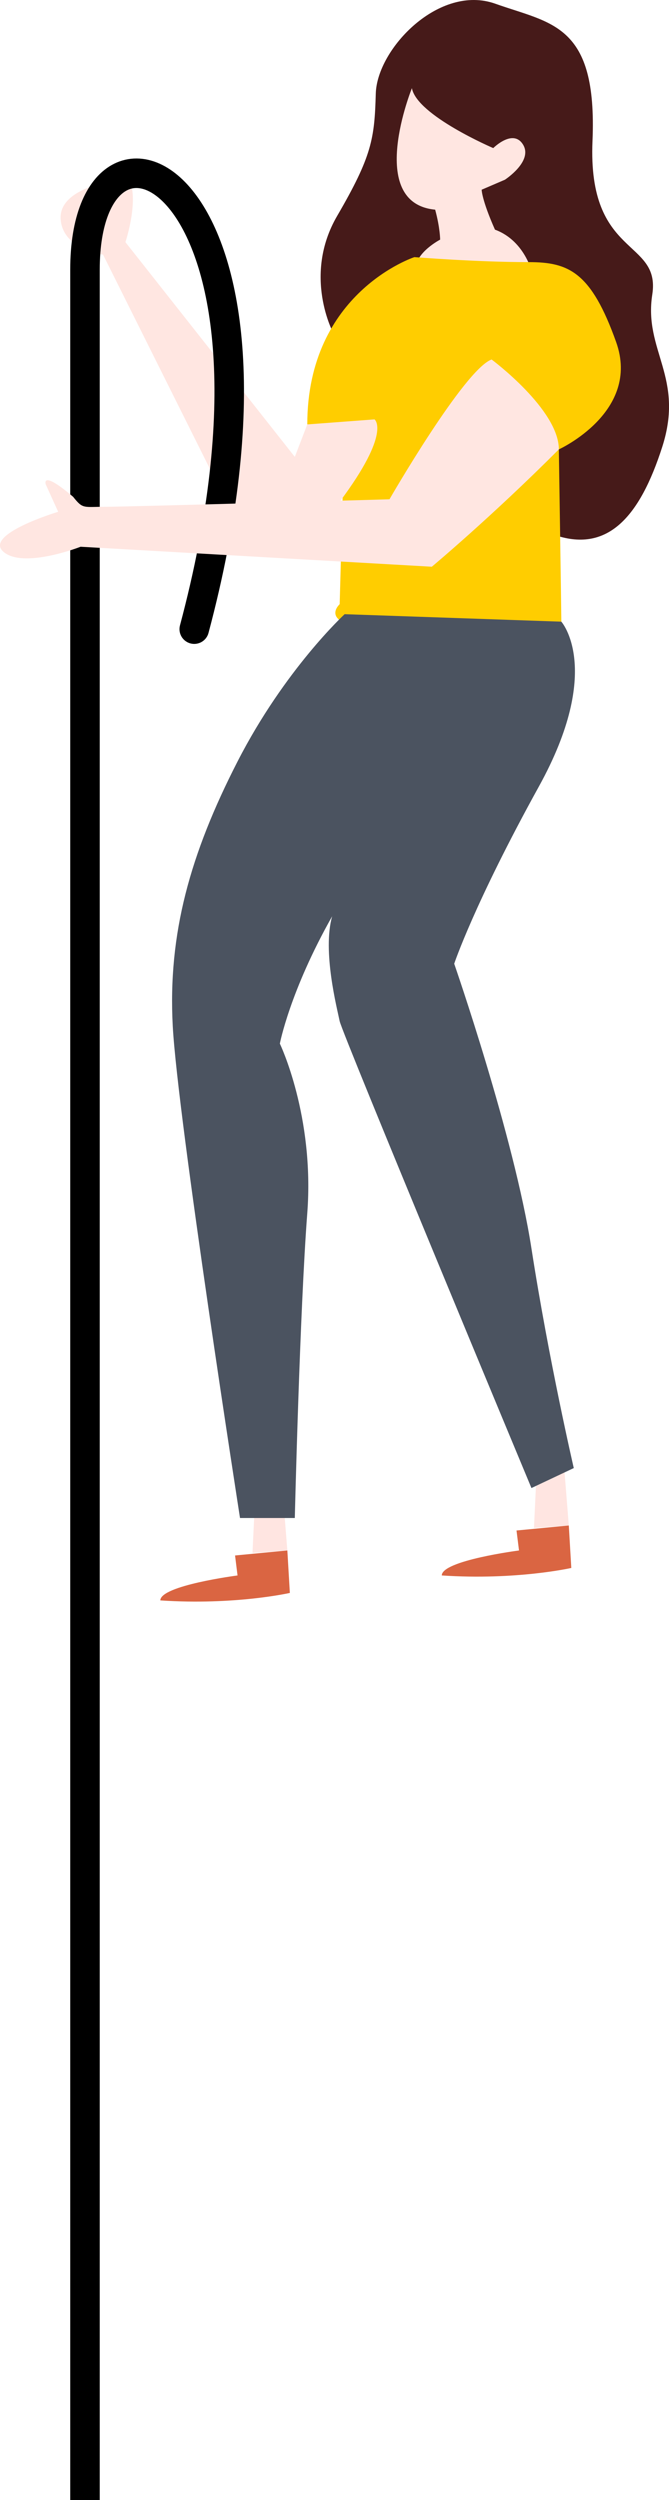 <?xml version="1.0" encoding="iso-8859-1"?>
<!-- Generator: Adobe Illustrator 16.0.0, SVG Export Plug-In . SVG Version: 6.00 Build 0)  -->
<!DOCTYPE svg PUBLIC "-//W3C//DTD SVG 1.1//EN" "http://www.w3.org/Graphics/SVG/1.1/DTD/svg11.dtd">
<svg version="1.1" id="small-people-02" xmlns="http://www.w3.org/2000/svg" xmlns:xlink="http://www.w3.org/1999/xlink" x="0px"
	 y="0px" width="34px" height="127px" viewBox="0 0 34 127" style="enable-background:new 0 0 34 127;" xml:space="preserve">
<g>
	<polygon style="fill:#FFE5E1;" points="27.263,74.957 27.137,77.62 28.908,77.493 28.655,74.322 	"/>
	<path style="fill:#DA6542;" d="M28.908,77.493l-2.658,0.254l0.127,1.015c0,0-3.925,0.507-3.925,1.269
		c3.798,0.253,6.583-0.381,6.583-0.381L28.908,77.493z"/>
	<polygon style="fill:#FFE5E1;" points="12.958,76.225 12.832,78.889 14.604,78.762 14.351,75.591 	"/>
	<path style="fill:#DA6542;" d="M14.604,78.762l-2.658,0.254l0.126,1.015c0,0-3.924,0.507-3.924,1.268
		c3.798,0.254,6.583-0.38,6.583-0.38L14.604,78.762z"/>
	<path style="fill:#461A19;" d="M16.946,16.931c0,0-1.583-2.917,0.188-5.961c1.773-3.044,1.9-3.932,1.964-6.215
		c0.063-2.283,3.228-5.581,6.076-4.566s5.19,1.015,4.938,6.976c-0.253,5.961,3.48,4.946,3.038,7.801
		c-0.443,2.853,1.646,4.185,0.507,7.735c-1.14,3.553-2.785,5.455-5.57,4.44S17.894,19.15,16.946,16.931"/>
	<path style="fill:#FFE6E1;" d="M20.934,4.479c0,0-2.363,5.834,1.182,6.172c0.253,0.93,0.253,1.522,0.253,1.522
		s-1.246,0.645-1.246,1.49s5.972,0.371,5.972,0.371s-0.337-1.776-1.94-2.368c-0.676-1.522-0.676-2.029-0.676-2.029L25.66,9.13
		c0,0,1.434-0.93,0.927-1.776c-0.506-0.845-1.519,0.169-1.519,0.169S21.187,5.864,20.934,4.479"/>
	<path style="fill:#FFCD00;" d="M21.06,13.062c0,0-5.443,1.776-5.443,8.498h1.898l-0.252,9.132c0,0-1.267,1.142,2.278,1.269
		c3.544,0.126,8.988,0,8.988-0.381c0-0.38-0.127-8.751-0.127-8.751s4.178-1.902,2.911-5.454c-1.266-3.551-2.405-4.059-4.431-4.059
		C24.225,13.316,21.06,13.062,21.06,13.062"/>
	<path style="fill:#4B5360;" d="M28.529,31.58c0,0,2.151,2.41-1.14,8.371c-3.292,5.961-4.305,9.005-4.305,9.005
		s3.039,8.751,3.925,14.459c0.886,5.707,2.152,11.161,2.152,11.161l-2.152,1.015c0,0-9.621-23.084-9.747-23.718
		c-0.127-0.634-0.887-3.552-0.381-5.327c-2.151,3.805-2.658,6.469-2.658,6.469s1.772,3.678,1.393,8.624
		c-0.379,4.947-0.633,15.474-0.633,15.474h-2.785c0,0-3.165-20.293-3.418-24.985c-0.253-4.693,0.886-8.752,3.292-13.445
		c2.405-4.692,5.443-7.483,5.443-7.483L28.529,31.58z"/>
	<path style="fill:#FFE6E1;" d="M15.616,21.56l-0.633,1.649L6.375,12.301c0,0,0.76-2.283,0.127-3.298
		C5.869,7.989,5.489,9.257,5.489,9.257s-2.532,0.38-2.405,1.902c0.127,1.522,2.152,1.775,2.152,1.775l5.95,11.922
		c0,0,3.418,4.186,6.077,0.634c2.658-3.551,1.771-4.186,1.771-4.186L15.616,21.56z"/>
	<path style="fill:none;stroke:#000000;stroke-width:1.5;stroke-linecap:round;stroke-linejoin:round;stroke-miterlimit:10;" d="
		M4.319,127V13.696C4.319,3.549,16,8.961,9.872,31.96"/>
	<path style="fill:#FFE6E1;" d="M24.984,18.262c0,0,3.418,2.537,3.418,4.566c-3.418,3.425-6.456,5.961-6.456,5.961l-17.85-1.015
		c0,0-2.912,1.141-3.925,0.253c-1.013-0.888,2.785-2.029,2.785-2.029l-0.633-1.395c0,0-0.253-0.761,1.393,0.634
		c0.506,0.634,0.506,0.507,1.646,0.507c1.14,0,14.432-0.381,14.432-0.381S23.592,18.77,24.984,18.262"/>
</g>
</svg>
